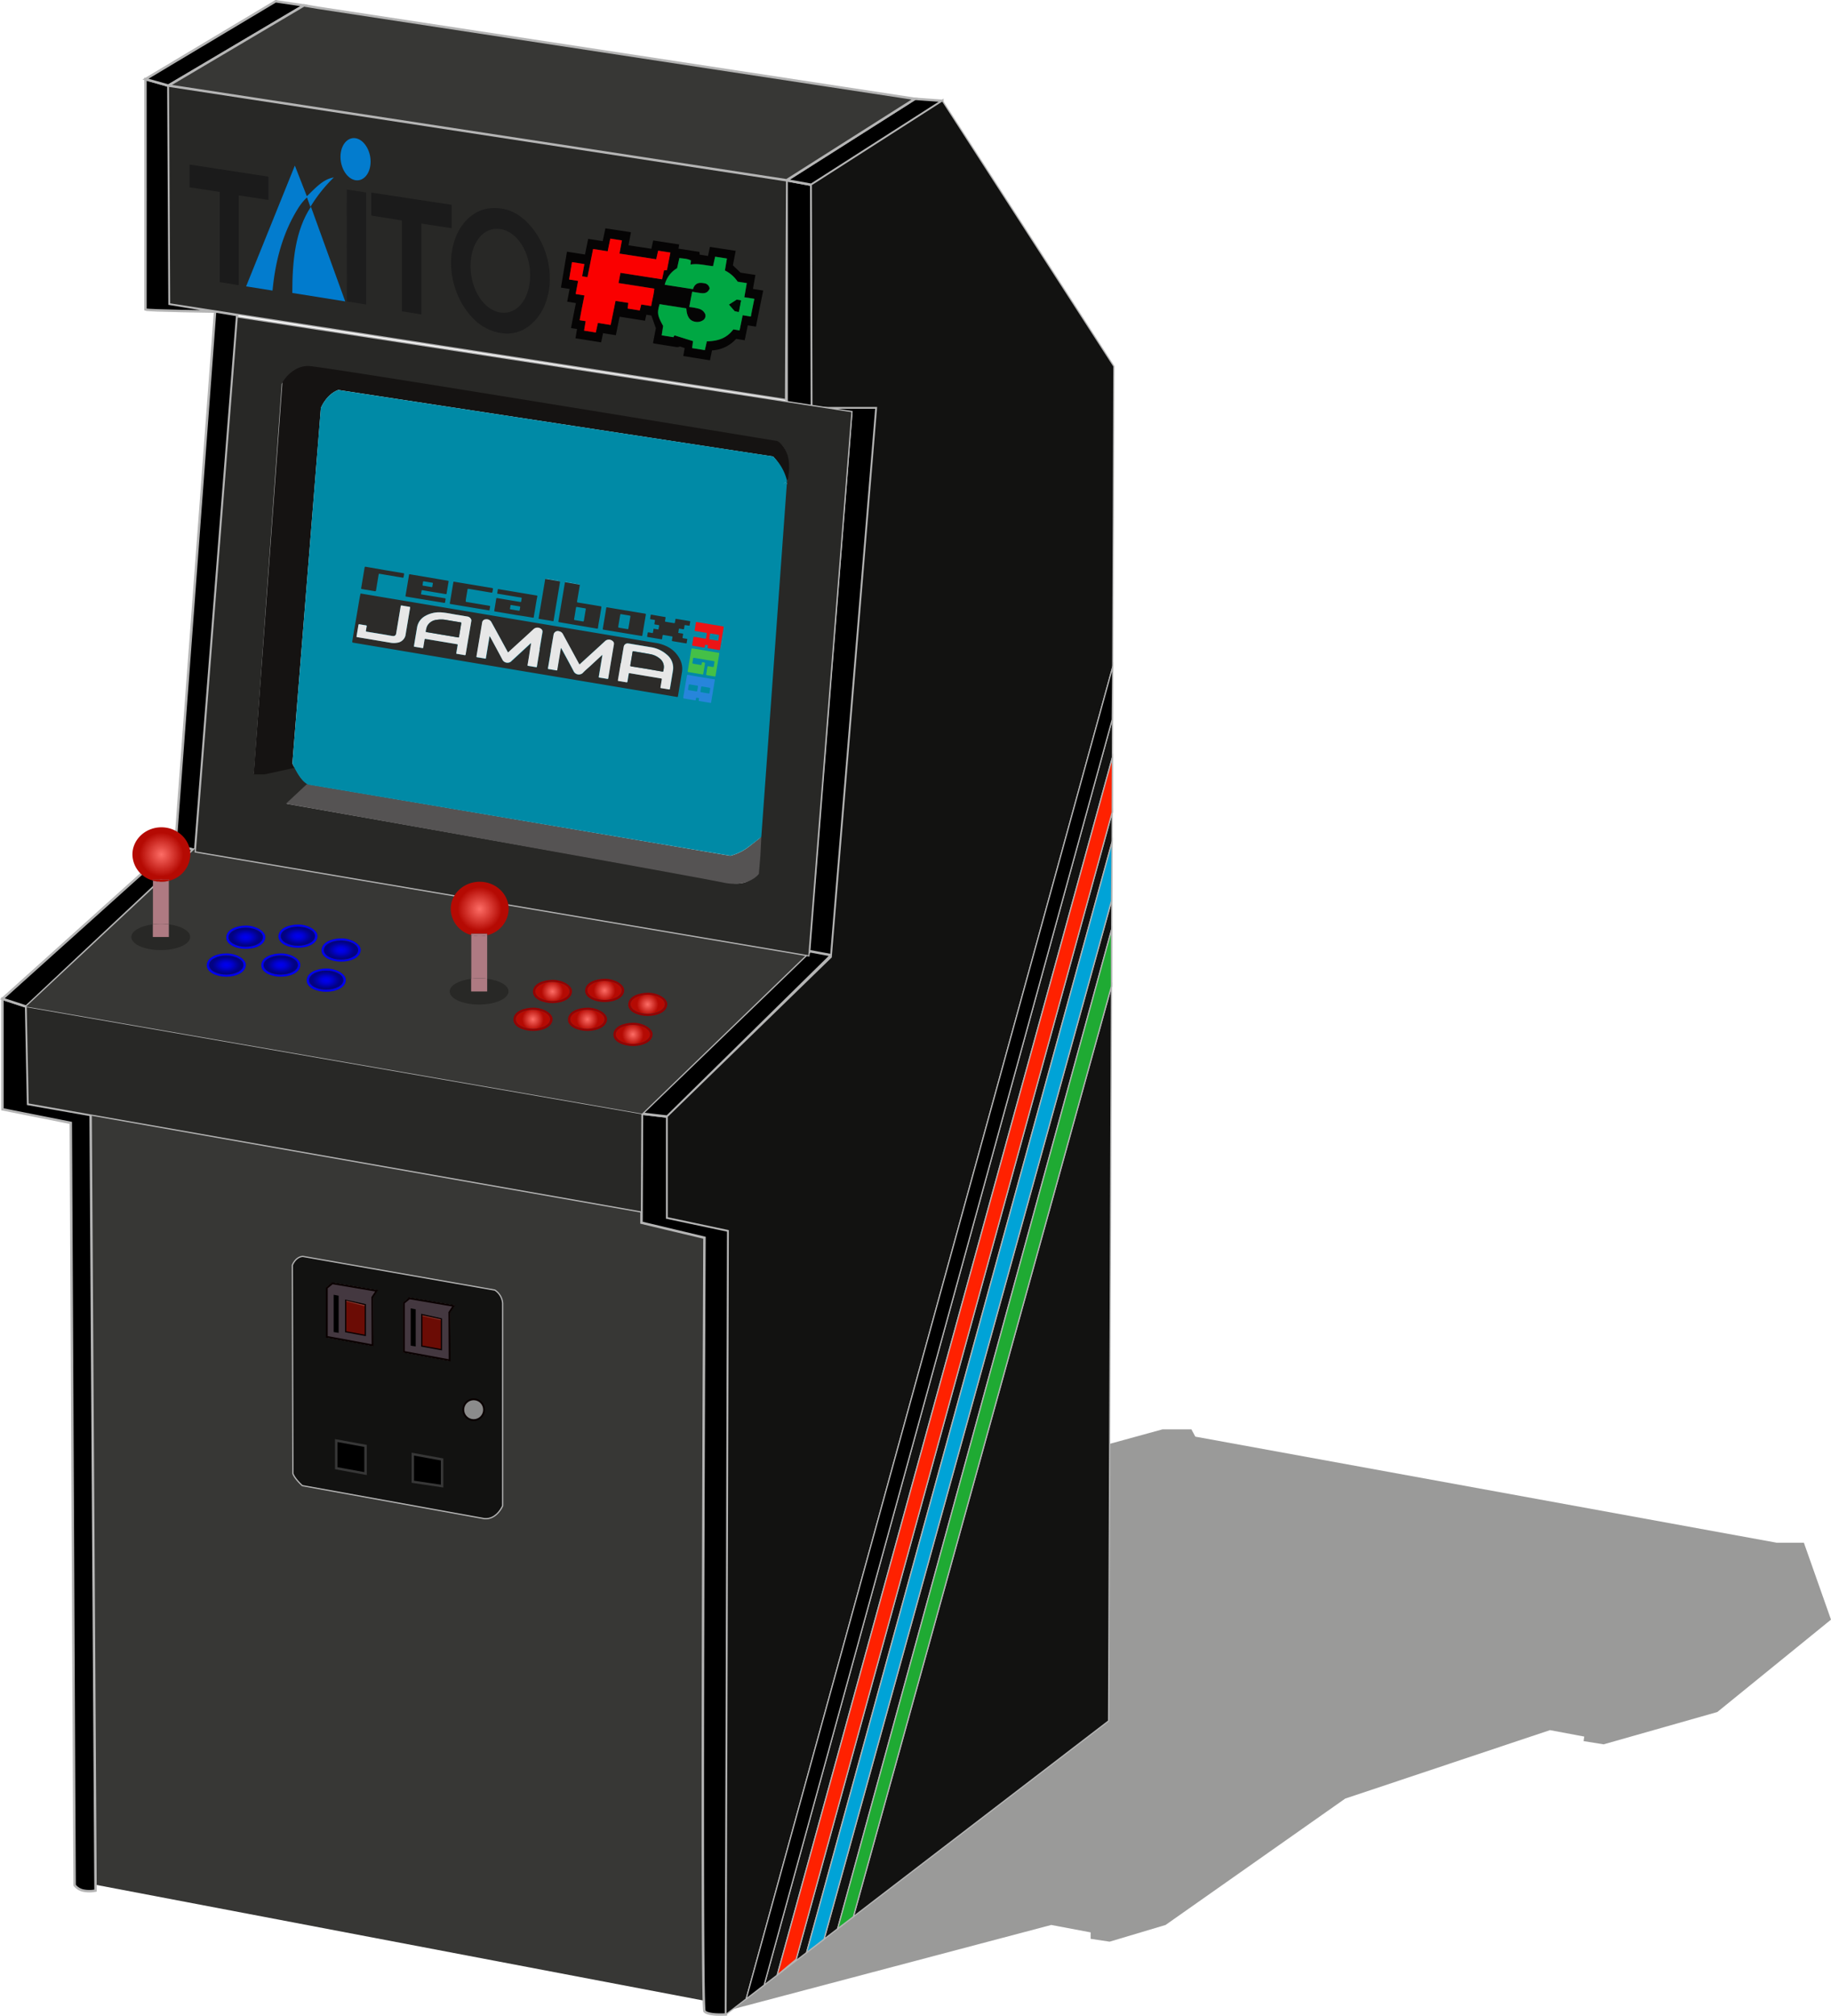 <svg xmlns="http://www.w3.org/2000/svg" xmlns:xlink="http://www.w3.org/1999/xlink" viewBox="0 0 747.48 822.76"><defs><radialGradient id="fbd008c0-6d79-41d4-9427-ac4606ee0273" cx="121.61" cy="382.1" r="5.66" gradientTransform="matrix(1 0 0 .6 0 152.84)" xlink:href="#ed75704e-9fd3-4a13-95b2-1efcace4d6fe"/><radialGradient id="b5db0768-34ca-4d8d-8b73-405f46f5f82a" cx="217.55" cy="416.02" r="5.66" xlink:href="#bd506192-5e09-4ad7-a170-bfb8adc6b7df"/><radialGradient id="bea9024e-9c34-4db1-b0b6-abfe1c9f0302" cx="195.83" cy="370.99" r="11.47" xlink:href="#bd506192-5e09-4ad7-a170-bfb8adc6b7df"/><radialGradient id="ed75704e-9fd3-4a13-95b2-1efcace4d6fe" cx="92.36" cy="393.88" r="5.66" gradientTransform="matrix(1 0 0 .6 0 157.55)" gradientUnits="userSpaceOnUse"><stop offset="0" stop-color="#0000ef"/><stop offset=".15" stop-color="#0000e9"/><stop offset=".34" stop-color="#0101d9"/><stop offset=".56" stop-color="#0101be"/><stop offset=".79" stop-color="#02029a"/><stop offset="1" stop-color="#020282"/></radialGradient><radialGradient id="f4660d02-792f-4c44-a50f-52bfd60d63e4" cx="114.61" cy="393.88" r="5.66" xlink:href="#ed75704e-9fd3-4a13-95b2-1efcace4d6fe"/><radialGradient id="b39a005f-b380-4778-afbc-e4e00094b7b9" cx="133.17" cy="400.04" r="5.66" gradientTransform="matrix(1 0 0 .6 0 160.02)" xlink:href="#ed75704e-9fd3-4a13-95b2-1efcace4d6fe"/><radialGradient id="a25796b2-418b-4bfa-9610-52fdacee8df1" cx="139.21" cy="387.78" r="5.66" gradientTransform="matrix(1 0 0 .6 0 155.11)" xlink:href="#ed75704e-9fd3-4a13-95b2-1efcace4d6fe"/><radialGradient id="bd506192-5e09-4ad7-a170-bfb8adc6b7df" cx="65.88" cy="348.77" r="11.47" gradientUnits="userSpaceOnUse"><stop offset="0" stop-color="#fd6d66"/><stop offset=".78" stop-color="#b50a03"/></radialGradient><radialGradient id="ab39afcf-9b60-4395-93ce-9473f5903d49" cx="100.32" cy="382.53" r="5.66" gradientTransform="matrix(1 0 0 .6 0 153.01)" xlink:href="#ed75704e-9fd3-4a13-95b2-1efcace4d6fe"/><radialGradient id="af627d43-144f-4779-94d5-f0ebb6c2f12c" cx="225.51" cy="404.67" r="5.66" xlink:href="#bd506192-5e09-4ad7-a170-bfb8adc6b7df"/><radialGradient id="e95894c4-c687-4bd2-8cf4-ef375666d82d" cx="246.79" cy="404.24" r="5.66" xlink:href="#bd506192-5e09-4ad7-a170-bfb8adc6b7df"/><radialGradient id="fd8901f1-e50a-409a-9070-7847f5f29e6c" cx="264.4" cy="409.93" r="5.66" xlink:href="#bd506192-5e09-4ad7-a170-bfb8adc6b7df"/><radialGradient id="a518e964-629b-4353-882b-5077317325bd" cx="258.36" cy="422.19" r="5.66" xlink:href="#bd506192-5e09-4ad7-a170-bfb8adc6b7df"/><radialGradient id="a30e9230-ddf3-4b0b-be6c-418023b5aa18" cx="239.79" cy="416.02" r="5.66" xlink:href="#bd506192-5e09-4ad7-a170-bfb8adc6b7df"/><style>.a8a6ab79-d0dd-43b4-9582-0676a9a8d702{fill:#373735}.b7be1aac-4177-463f-9a1a-e4498992a567{fill:#121211}.a49b50ba-f16a-4b16-831d-cac03b13ce46,.b1c2e568-88ab-4abc-8411-dfc9f473dda1,.b5b9370d-0c63-433b-b036-49568b6a826f,.b7be1aac-4177-463f-9a1a-e4498992a567,.eff19bcb-8952-4bfc-a1bb-c88351f37bd1,.f6b242b9-9d07-433e-84f9-047a56661591{stroke:#b5b5b5}.a49b50ba-f16a-4b16-831d-cac03b13ce46,.af5f942d-97fd-4362-83cb-ea4363fcb656,.b1c2e568-88ab-4abc-8411-dfc9f473dda1,.b5b9370d-0c63-433b-b036-49568b6a826f,.b67984ef-a900-4bf3-bc7f-c8329c67fa1a,.b7be1aac-4177-463f-9a1a-e4498992a567,.b8b47270-1e3c-4d58-bbd6-9314275192b4,.eff19bcb-8952-4bfc-a1bb-c88351f37bd1,.f6b242b9-9d07-433e-84f9-047a56661591{stroke-miterlimit:10}.a49b50ba-f16a-4b16-831d-cac03b13ce46,.b1c2e568-88ab-4abc-8411-dfc9f473dda1,.b5b9370d-0c63-433b-b036-49568b6a826f,.b67984ef-a900-4bf3-bc7f-c8329c67fa1a,.b7be1aac-4177-463f-9a1a-e4498992a567,.eff19bcb-8952-4bfc-a1bb-c88351f37bd1{stroke-width:.5px}.b8b47270-1e3c-4d58-bbd6-9314275192b4{fill:#443840}.b67984ef-a900-4bf3-bc7f-c8329c67fa1a,.b8b47270-1e3c-4d58-bbd6-9314275192b4{stroke:#090000}.b8b47270-1e3c-4d58-bbd6-9314275192b4{stroke-width:.75px}.b67984ef-a900-4bf3-bc7f-c8329c67fa1a{fill:#6b0c05}.bcb83e6c-5542-460f-8881-b88b34f82704{fill:#86382f}.af5f942d-97fd-4362-83cb-ea4363fcb656{stroke:#373737}.a49b50ba-f16a-4b16-831d-cac03b13ce46{fill:#dc6e05}.b5b9370d-0c63-433b-b036-49568b6a826f{fill:#12e600}.b1c2e568-88ab-4abc-8411-dfc9f473dda1{fill:#0b47ce}.ae7fe535-5c01-4371-973b-053497958d09,.eff19bcb-8952-4bfc-a1bb-c88351f37bd1{fill:#282826}.eb8c65ad-d684-4142-904b-957ac38ee83e{fill:#ae7a82}.e81a1383-41dc-4b54-a7d1-a426181ac524{fill:url(#bd506192-5e09-4ad7-a170-bfb8adc6b7df)}.a81b304f-e2c9-4a77-a1f6-d7bdf5657484{fill:url(#bea9024e-9c34-4db1-b0b6-abfe1c9f0302)}.b8115ab5-3bfa-4072-9cc9-ea6f24fbb93b{fill:#0000ef}.a09f2227-f948-4a29-8e3d-4424baf17ee7{fill:#930303}.bb332ebb-76c3-4d95-9293-466084752137{fill:#e7e7e7}.a101c7df-a0ac-46b3-a7f3-4a9fcfd0daad{fill:#2c2b29}.be6daaa6-183a-4949-b54d-a6d88dc97716{fill:#1b1b1b}.e1b40e82-f620-44bd-bbcc-41a3687f87ec{fill:#037cce}</style></defs><g id="af964b64-a5eb-4445-8146-0e40c146a200" data-name="Calque 1"><path id="a3155160-a38c-4c26-b0dc-df066c5d43ae" data-name="ombre" style="opacity:.5;fill:#373735" d="m453 589.31 21.52-5.91h11.86l1.59 2.96 237.36 43.3h11.08l11.07 31.39-46.41 37.71-46.42 13.19-8.18-1.32.27-1.85-13.98-2.63-83.61 27.95-73.32 51.57-22.83 6.82-7.76-1.16v-2.63l-16.09-3.03-129.99 34.37L453 589.31z"/><g id="b766a24f-58dd-435e-9892-3ac24c4b6e11" data-name="bottom"><path class="a8a6ab79-d0dd-43b4-9582-0676a9a8d702" d="m36.97 455.08 224.91 39.62v4.35l25.71 6.13-.39 311.34-248.24-47.27-1.99-314.17z"/><path class="b7be1aac-4177-463f-9a1a-e4498992a567" d="m202 526.54-78.38-13.74c-3 .19-4.26 3.56-4.26 3.56l.2 85c.69 2.18 3.86 5 3.86 5l74.27 13.46c5.14.49 7.52-5.25 7.52-5.25v-82.69a7.12 7.12 0 0 0-3.21-5.34zm-49.9 22.55-18.69-3.46v-20l2.27-1.88 18.1 3.07-1.78 2.69zm31.45 6.13-18.69-3.46v-20l2.27-1.87 18.1 3.06-1.78 2.67z"/><path class="b8b47270-1e3c-4d58-bbd6-9314275192b4" d="m135.68 523.77-2.27 1.88v19.98l18.69 3.46-.1-19.58 1.78-2.67-18.1-3.07zM167.13 529.9l-2.27 1.88v19.98l18.69 3.46-.1-19.58 1.78-2.67-18.1-3.07z"/><path class="b67984ef-a900-4bf3-bc7f-c8329c67fa1a" d="M141.12 543.55V530.7l8.01 1.78v12.56l-8.01-1.49zM172.18 549.39v-12.86l8.01 1.78v12.56l-8.01-1.48z"/><path d="M136.21 543.68v-15.22l2.04.39v15.16l-2.04-.33zM167.66 549.22v-15.23l2.04.4v15.16l-2.04-.33z"/><path class="bcb83e6c-5542-460f-8881-b88b34f82704" d="M141.38 531.21v-.35l7.47 1.8.01.43-7.48-1.88zM172.44 537.14v-.29l7.46 1.64.02.35-7.48-1.7z"/><circle cx="193.37" cy="575.37" r="4.25" style="fill:#8b8b8b;stroke-width:.75px;stroke:#090000;stroke-miterlimit:10"/><path class="af5f942d-97fd-4362-83cb-ea4363fcb656" d="M137.26 599.24v-11.28l11.97 2.18v11.3l-11.97-2.2zM168.52 604.77V593.5l11.96 2.17v10.88l-11.96-1.78z"/></g><g id="a0583f0d-e1b4-401e-a3a7-bc292c87a484" data-name="t molding"><path class="f6b242b9-9d07-433e-84f9-047a56661591" d="m11.46 450.59-.79-39.76L1 407.66v45.1l27.89 5.54c.59 103.55 1 207.6 1.58 311.15a6.18 6.18 0 0 0 3.53 2.19 12.58 12.58 0 0 0 5 0l-2-316.56zM272.36 497v-41.27l-10.28-1.19-.2 44.51 25.71 6.13s-1.51 313.85 0 315.69 8.77 1.32 8.77 1.32l.93-319.91zM79.7 346.94l-8.15-1.3 16.26-218.56 9.03 1.51L79.7 346.94zM330.22 389.37l9.1 1.28 18.49-224.31h-26.37l-.26-90.92-10.06-1.84v94.84l6.03 1.09h20.28l-17.21 219.86z"/><path class="f6b242b9-9d07-433e-84f9-047a56661591" d="M88.49 127.19s-28.17-.35-29.11-.85c0-31.21.06-62.83 0-94l9.36 2.64.48 89.02z"/><g id="a4f484d3-3960-4845-ae0e-61dcb478dca5" data-name="clair"><path class="f6b242b9-9d07-433e-84f9-047a56661591" d="m.98 407.66 9.69 3.17 68.31-64.06-8.11-1.94L.98 407.66zM262.08 454.54l10.28 1.19 66.96-65.87-8.62-1.6-68.62 66.28zM112.54.52 59.4 32.3l9.36 2.64 52.58-31.12 2.74-1.62-2.58-.36-8.96-1.32zM384.71 41.14l-11.21-.8-52.38 33.24 10.06 1.84 53.53-34.28z"/></g></g><g id="aac13352-ee07-4fff-85c9-702aa82107d5" data-name="side"><path class="b7be1aac-4177-463f-9a1a-e4498992a567" d="m454.11 309.16.63-159.63-70.03-108.39-53.53 34.28.26 90.92h26.37l-18.49 224.31-66.96 65.08V497l24.93 5.28-.93 319.91 8.25-6.32 149.64-543.7-.21 21.51-142.09 516.55-1.61 1.24 6.94-5.32 136.83-496.99zM325.04 799.67l-7.76 6.48 11.99-9.2 124.7-453.24.05-12.13-128.98 468.09zM336.41 791.47l-1.32 1.02 6.86-5.27 111.8-407.64v21.25l.22-57.12-.22 24-117.34 423.76zM343.97 785.67l108.59-83.28 1.18-299.84L348.38 782.3l-4.41 3.37z"/><path style="fill:#bf0000;stroke-width:.5px;stroke-miterlimit:10;stroke:#b5b5b5" d="m304.61 815.87 5.73-4.4-5.73 4.4z"/><path style="stroke-width:.5px;stroke-miterlimit:10;stroke:#b5b5b5" d="m454.04 293.68.21-21.51-149.64 543.7 5.73-4.4 1.61-1.24 142.09-516.55z"/><path class="a49b50ba-f16a-4b16-831d-cac03b13ce46" d="M454.11 331.26v-22.1l-.09 22.42.09-.32zM317.28 806.15z"/><path style="fill:#ff2100;stroke-width:.5px;stroke-miterlimit:10;stroke:#b5b5b5" d="m454.02 331.58.09-22.42-136.83 496.99 7.76-6.48 128.98-468.09z"/><path class="b5b9370d-0c63-433b-b036-49568b6a826f" d="M453.97 343.71zM329.27 796.95l5.82-4.46-5.82 4.46z"/><path style="fill:#00a3d7;stroke-width:.5px;stroke-miterlimit:10;stroke:#b5b5b5" d="m335.09 792.49 1.32-1.02 117.34-423.76.22-24-124.7 453.24 5.82-4.46z"/><path class="b1c2e568-88ab-4abc-8411-dfc9f473dda1" d="m341.95 787.22 2.02-1.55-2.02 1.55zM453.75 402.52v-1.69l-.01 1.72.01-.03z"/><path style="fill:#1faa33;stroke-width:.5px;stroke-miterlimit:10;stroke:#b5b5b5" d="m341.95 787.22 2.02-1.55 4.41-3.37 105.36-379.75.01-1.72v-21.25l-111.8 407.64z"/></g><g id="b3e83c8d-d758-4f3b-9920-39b9d7223172" data-name="panel"><path class="eff19bcb-8952-4bfc-a1bb-c88351f37bd1" d="m11.46 450.59 250.42 44.11.2-40.16-251.41-43.71.79 39.76z"/><path class="a8a6ab79-d0dd-43b4-9582-0676a9a8d702" d="m80.35 345.73-69.68 65.1 251.41 43.71 68.62-66.28-250.35-42.53z"/></g><g id="e4f8095e-0494-4870-9fe5-ab4df9d0f813" data-name="ecran"><path class="eff19bcb-8952-4bfc-a1bb-c88351f37bd1" d="M96.84 129.36 79.7 347.72l250.52 42.43L347.82 168zm224.28 67.76c0 .2-.29.32-.48.49l-10.43 144.83a35.43 35.43 0 0 1-4.3 3.78l1.4.29v10.7s-1.4 4.75-11.08 2.64c-11.19-2.44-178.55-31.91-178.55-31.91l8.72-6.78v-1.39s-2.46.52-6-7l-12.48 2.77h-4l11.34-158.77s4-6.85 10.81-6.59 191.16 30.59 191.16 30.59 6.17 1.07 3.89 16.35z"/><path d="M317.28 180S133 149.66 126.12 149.4s-10.81 6.6-10.81 6.6l-11.74 160.08h4.35l12.29-2.68c-.1-.23-.74-1.57-.85-1.8L131 166.54s2.11-5.54 7.12-7.38l177.49 27.16a20.77 20.77 0 0 1 5.11 9.76l-.05.75c.19-.17.62.66.66.47 3.23-14.06-4.05-17.3-4.05-17.3z" style="fill:#151312"/><path d="m125.32 320-8.56 8s164.63 29.3 178.61 32.24c10.36 2.17 14.43-3.58 14.43-3.58l.61-7.37.39-7.71-4.89 3.84a20.85 20.85 0 0 1-7.73 3.87z" style="fill:#555353"/><path d="M319.5 197.81c.45-.36.83-.69 1.14-1l.66-.52a20.31 20.31 0 0 0-5.72-10l-177.49-27.13c-5 1.84-7.12 7.38-7.12 7.38L119.36 311.6l.32.66c3.54 7.52 6.28 8 6.28 8l.44.08 171.78 28.93a20.85 20.85 0 0 0 7.73-3.87c2.57-1.91 4.89-3.84 4.89-3.84l10.5-145.29c-.44.46-1.05.96-1.8 1.54z" style="fill:#008aa6"/></g><g id="ef55c247-635f-446f-badd-4fa05c457f22" data-name="top"><path id="b1d0587c-2e2c-405c-b0b1-6b3c1af40e08" data-name="marquee" class="eff19bcb-8952-4bfc-a1bb-c88351f37bd1" d="m69.22 124.02 251.47 39.03.43-89.47L68.76 34.94l.46 89.08z"/><path style="stroke-miterlimit:10;stroke:#b5b5b5;fill:#373735" d="m129.81 3.16-5.73-.96-55.32 32.74 252.36 38.64 52.38-33.24L129.81 3.16z"/></g><g id="afe164d0-8723-48fd-bc05-a3f75a5fa01b" data-name="stickp1"><path class="ae7fe535-5c01-4371-973b-053497958d09" d="M68.92 377.27v5.16H62.4v-5.16c-5.06.64-8.77 2.7-8.77 5.16 0 3 5.38 5.35 12 5.35s12-2.39 12-5.35c.06-2.43-3.63-4.52-8.71-5.16z"/><path class="eb8c65ad-d684-4142-904b-957ac38ee83e" d="M68.92 377.27v-17.78a12.18 12.18 0 0 1-3 .39 12.4 12.4 0 0 1-3.48-.49v17.88a26.67 26.67 0 0 1 6.52 0z"/><path class="eb8c65ad-d684-4142-904b-957ac38ee83e" d="M68.92 382.43v-5.16a26.67 26.67 0 0 0-6.52 0v5.16z"/><path class="e81a1383-41dc-4b54-a7d1-a426181ac524" d="M68.92 358.89v.6a11.24 11.24 0 0 0 8.77-10.72c0-6.14-5.29-11.11-11.81-11.11s-11.82 5-11.82 11.11a11.22 11.22 0 0 0 8.34 10.62v-.5z"/><path class="eb8c65ad-d684-4142-904b-957ac38ee83e" d="M68.92 359.49v-.6H62.4v.5a12.4 12.4 0 0 0 3.48.49 12.18 12.18 0 0 0 3.04-.39z"/><path class="e81a1383-41dc-4b54-a7d1-a426181ac524" d="M68.92 359.49v-.6H62.4v.5a12.4 12.4 0 0 0 3.48.49 12.18 12.18 0 0 0 3.04-.39z"/></g><g id="e665eaa3-ab69-4938-9fc6-f0d8968bca0e" data-name="stickp2"><path class="ae7fe535-5c01-4371-973b-053497958d09" d="M198.88 399.49v5.16h-6.53v-5.16c-5 .64-8.77 2.7-8.77 5.16 0 3 5.39 5.35 12 5.35s12-2.39 12-5.35c.07-2.46-3.64-4.52-8.7-5.16z"/><path class="eb8c65ad-d684-4142-904b-957ac38ee83e" d="M198.88 399.49v-17.78a12.2 12.2 0 0 1-3 .39 12.83 12.83 0 0 1-3.48-.49v17.88a26.75 26.75 0 0 1 6.53 0z"/><path class="eb8c65ad-d684-4142-904b-957ac38ee83e" d="M198.88 404.65v-5.16a26.75 26.75 0 0 0-6.53 0v5.16z"/><path class="a81b304f-e2c9-4a77-a1f6-d7bdf5657484" d="M198.88 381.11v.6a11.24 11.24 0 0 0 8.77-10.71c0-6.14-5.29-11.11-11.82-11.11S184 364.85 184 371a11.22 11.22 0 0 0 8.34 10.62v-.5z"/><path class="eb8c65ad-d684-4142-904b-957ac38ee83e" d="M198.88 381.71v-.6h-6.53v.5a12.83 12.83 0 0 0 3.48.49 12.2 12.2 0 0 0 3.05-.39z"/><path class="a81b304f-e2c9-4a77-a1f6-d7bdf5657484" d="M198.88 381.71v-.6h-6.53v.5a12.83 12.83 0 0 0 3.48.49 12.2 12.2 0 0 0 3.05-.39z"/></g><g id="a746643b-55f6-484e-933e-a290f243e9f7" data-name="boutons P1"><g id="b2296fdf-d899-4029-98d7-6caa63d3a089" data-name="4"><path class="b8115ab5-3bfa-4072-9cc9-ea6f24fbb93b" d="M92.54 389.14c-3.86 0-8.12 1.53-8.12 4.87 0 2.95 4.1 4.62 7.94 4.62 4.11 0 8-1.73 8-4.88-.04-2.35-3.88-4.61-7.82-4.61zm-.18 8.63c-3.86 0-7-1.74-7-3.89s3.13-3.89 7-3.89 7 1.74 7 3.89-3.14 3.89-7 3.89z"/><path d="M92.36 390c-3.86 0-7 1.74-7 3.89s3.13 3.89 7 3.89 7-1.74 7-3.89-3.14-3.89-7-3.89z" style="fill:url(#ed75704e-9fd3-4a13-95b2-1efcace4d6fe)"/></g><g id="ee87890e-76fe-499e-abaa-41c785ac2d90" data-name="5"><path class="b8115ab5-3bfa-4072-9cc9-ea6f24fbb93b" d="M114.79 389.14c-3.86 0-8.12 1.53-8.12 4.87 0 2.95 4.1 4.62 7.94 4.62 4.11 0 8-1.73 8-4.88-.04-2.35-3.88-4.61-7.82-4.61zm-.18 8.63c-3.86 0-7-1.74-7-3.89s3.13-3.89 7-3.89 7 1.74 7 3.89-3.14 3.89-7 3.89z"/><path d="M114.61 390c-3.86 0-7 1.74-7 3.89s3.13 3.89 7 3.89 7-1.74 7-3.89-3.14-3.89-7-3.89z" style="fill:url(#f4660d02-792f-4c44-a50f-52bfd60d63e4)"/></g><g id="b9e1f9db-2e47-4fee-b3dc-b76cb57bc7ef" data-name="6"><path class="b8115ab5-3bfa-4072-9cc9-ea6f24fbb93b" d="M133.35 395.3c-3.86 0-8.13 1.53-8.13 4.87 0 3 4.11 4.62 7.95 4.62 4.1 0 8-1.73 8-4.88-.04-2.35-3.88-4.61-7.82-4.61zm-.18 8.63c-3.86 0-7-1.74-7-3.89s3.13-3.89 7-3.89 7 1.74 7 3.89-3.17 3.89-7 3.89z"/><path d="M133.17 396.15c-3.86 0-7 1.74-7 3.89s3.13 3.89 7 3.89 7-1.74 7-3.89-3.17-3.89-7-3.89z" style="fill:url(#b39a005f-b380-4778-afbc-e4e00094b7b9)"/></g><g id="b111929a-5de3-4094-bbf3-1c0d6ef8939c" data-name="3"><path class="b8115ab5-3bfa-4072-9cc9-ea6f24fbb93b" d="M139.39 383c-3.86 0-8.13 1.53-8.13 4.88 0 2.95 4.11 4.61 8 4.61 4.1 0 8-1.73 8-4.88-.09-2.31-3.93-4.61-7.87-4.61zm-.18 8.63c-3.86 0-7-1.74-7-3.89s3.13-3.89 7-3.89 7 1.75 7 3.89-3.14 3.93-7 3.93z"/><path d="M139.21 383.89c-3.86 0-7 1.75-7 3.89s3.13 3.89 7 3.89 7-1.74 7-3.89-3.14-3.89-7-3.89z" style="fill:url(#a25796b2-418b-4bfa-9610-52fdacee8df1)"/></g><g id="acfe4d50-87b6-4afe-84f3-c3cef0734fc1" data-name="2"><path class="b8115ab5-3bfa-4072-9cc9-ea6f24fbb93b" d="M121.79 377.35c-3.86 0-8.12 1.53-8.12 4.88 0 2.95 4.1 4.61 7.94 4.61 4.11 0 8-1.73 8-4.88-.04-2.34-3.88-4.61-7.82-4.61zm-.18 8.64c-3.86 0-7-1.74-7-3.89s3.13-3.89 7-3.89 7 1.74 7 3.89-3.14 3.9-7 3.9z"/><path d="M121.61 378.21c-3.86 0-7 1.74-7 3.89s3.13 3.89 7 3.89 7-1.74 7-3.89-3.14-3.89-7-3.89z" style="fill:url(#fbd008c0-6d79-41d4-9427-ac4606ee0273)"/></g><g id="b8200bfa-d948-41c5-bc69-5fb4a5224476" data-name="1"><path class="b8115ab5-3bfa-4072-9cc9-ea6f24fbb93b" d="M100.5 377.78c-3.86 0-8.13 1.53-8.13 4.88 0 2.95 4.11 4.62 7.95 4.62 4.1 0 8-1.73 8-4.88-.04-2.35-3.88-4.62-7.82-4.62zm-.18 8.64c-3.86 0-7-1.74-7-3.89s3.13-3.89 7-3.89 7 1.74 7 3.89-3.14 3.89-7 3.89z"/><path d="M100.32 378.64c-3.86 0-7 1.74-7 3.89s3.13 3.89 7 3.89 7-1.74 7-3.89-3.14-3.89-7-3.89z" style="fill:url(#ab39afcf-9b60-4395-93ce-9473f5903d49)"/></g></g><g id="ba63d070-83f0-4d61-9fc6-cdea257b4b5a" data-name="boutons P2"><g id="fbcea01f-7cd2-4cb6-8890-bd141ace37cb" data-name="1"><path class="a09f2227-f948-4a29-8e3d-4424baf17ee7" d="M225.69 399.93c-3.86 0-8.13 1.53-8.13 4.87 0 2.95 4.11 4.62 7.95 4.62 4.1 0 8-1.73 8-4.88-.04-2.35-3.88-4.61-7.82-4.61zm-.18 8.63c-3.86 0-7-1.74-7-3.89s3.13-3.89 7-3.89 7 1.74 7 3.89-3.14 3.89-7 3.89z"/><path d="M225.51 400.78c-3.86 0-7 1.74-7 3.89s3.13 3.89 7 3.89 7-1.74 7-3.89-3.14-3.89-7-3.89z" style="fill:url(#af627d43-144f-4779-94d5-f0ebb6c2f12c)"/></g><g id="ed3e2c03-75f4-4509-87ae-827f94056b92" data-name="2"><path class="a09f2227-f948-4a29-8e3d-4424baf17ee7" d="M247 399.49c-3.86 0-8.13 1.54-8.13 4.88 0 2.95 4.11 4.62 7.95 4.62 4.1 0 8-1.73 8-4.88-.07-2.35-3.91-4.62-7.82-4.62zm-.18 8.64c-3.86 0-7-1.74-7-3.89s3.13-3.89 7-3.89 7 1.74 7 3.89-3.17 3.89-7.03 3.89z"/><path d="M246.79 400.35c-3.86 0-7 1.74-7 3.89s3.13 3.89 7 3.89 7-1.74 7-3.89-3.14-3.89-7-3.89z" style="fill:url(#e95894c4-c687-4bd2-8cf4-ef375666d82d)"/></g><g id="bc4f2c64-4360-4f3d-b2e3-39722ad001d1" data-name="3"><path class="a09f2227-f948-4a29-8e3d-4424baf17ee7" d="M264.58 405.18c-3.86 0-8.12 1.53-8.12 4.88 0 2.95 4.1 4.61 7.94 4.61 4.1 0 8-1.73 8-4.88-.04-2.35-3.88-4.61-7.82-4.61zm-.18 8.64c-3.86 0-7-1.75-7-3.89s3.13-3.89 7-3.89 7 1.74 7 3.89-3.14 3.89-7 3.89z"/><path d="M264.4 406c-3.86 0-7 1.74-7 3.89s3.13 3.89 7 3.89 7-1.75 7-3.89-3.14-3.89-7-3.89z" style="fill:url(#fd8901f1-e50a-409a-9070-7847f5f29e6c)"/></g><g id="eee23443-b029-4123-8928-931e39ba39cb" data-name="4"><path class="a09f2227-f948-4a29-8e3d-4424baf17ee7" d="M258.54 417.44c-3.86 0-8.13 1.53-8.13 4.88 0 2.95 4.11 4.61 8 4.61 4.1 0 8-1.73 8-4.88-.09-2.35-3.93-4.61-7.87-4.61zm-.18 8.64c-3.86 0-7-1.75-7-3.89s3.13-3.89 7-3.89 7 1.74 7 3.89-3.14 3.89-7 3.89z"/><path d="M258.36 418.3c-3.86 0-7 1.74-7 3.89s3.13 3.89 7 3.89 7-1.75 7-3.89-3.14-3.89-7-3.89z" style="fill:url(#a518e964-629b-4353-882b-5077317325bd)"/></g><g id="b55829ec-36b7-4aa7-9c5e-f52ee547fe86" data-name="5"><path class="a09f2227-f948-4a29-8e3d-4424baf17ee7" d="M240 411.28c-3.86 0-8.13 1.53-8.13 4.88 0 2.95 4.11 4.61 7.95 4.61 4.1 0 8-1.73 8-4.88-.07-2.35-3.91-4.61-7.82-4.61zm-.18 8.63c-3.86 0-7-1.74-7-3.89s3.13-3.89 7-3.89 7 1.75 7 3.89-3.17 3.89-7.03 3.89z"/><path d="M239.79 412.13c-3.86 0-7 1.75-7 3.89s3.13 3.89 7 3.89 7-1.74 7-3.89-3.14-3.89-7-3.89z" style="fill:url(#a30e9230-ddf3-4b0b-be6c-418023b5aa18)"/></g><g id="b70e7dfc-14e3-4308-9c86-1de70b361cf4" data-name="6"><path class="a09f2227-f948-4a29-8e3d-4424baf17ee7" d="M217.73 411.28c-3.86 0-8.13 1.53-8.13 4.88 0 2.95 4.11 4.61 8 4.61 4.1 0 8-1.73 8-4.88-.09-2.35-3.93-4.61-7.87-4.61zm-.18 8.63c-3.86 0-7-1.74-7-3.89s3.13-3.89 7-3.89 7 1.75 7 3.89-3.14 3.89-7 3.89z"/><path d="M217.55 412.13c-3.86 0-7 1.75-7 3.89s3.13 3.89 7 3.89 7-1.74 7-3.89-3.14-3.89-7-3.89z" style="fill:url(#b5db0768-34ca-4d8d-8b73-405f46f5f82a)"/></g></g><path class="bb332ebb-76c3-4d95-9293-466084752137" d="M228.57 237.19v.07l-5.92-1v-.08zM236.56 238.53a.13.13 0 0 0 0 .06l-5.72-1v-.06z"/><path class="a101c7df-a0ac-46b3-a7f3-4a9fcfd0daad" d="m210.17 273.38-65.56-11c-.87-.14-.87-.14-.74-.92.25-1.54.47-3.08.75-4.61.78-4.31 1.48-8.63 2.22-12.95.09-.48.22-1 .29-1.44 0-.18.12-.23.31-.19l.75.13 119.31 19.98a16.13 16.13 0 0 1 4.69 1.42 11.54 11.54 0 0 1 5.67 5.9 8.36 8.36 0 0 1 .63 3.88c0 .38-.08.76-.15 1.14l-1.56 9.36c-.07.39-.13.42-.54.36l-40.11-6.72zm14.68-7.7c-.4 2.35-.79 4.71-1.19 7.07 0 .23 0 .34.3.38 1 .15 1.95.32 2.93.49.51.09.51.09.59-.37q.69-4.22 1.4-8.43c0-.08 0-.21.12-.22s.13.1.17.17c1.69 3.14 3.43 6.26 5.06 9.42a2.38 2.38 0 0 0 3.55.6c.9-.94 1.91-1.79 2.87-2.68l4.89-4.53c.08-.07.15-.22.26-.17s0 .2 0 .31v.12c-.47 2.79-.93 5.58-1.4 8.37 0 .25 0 .35.31.4 1 .16 2 .32 3.06.51.34.07.45 0 .49-.32l2.32-13.83a1.32 1.32 0 0 0-.25-1 2.34 2.34 0 0 0-3.26-.37l-2.16 2-8.12 7.4c-.25.23-.28.22-.45-.08-2.2-4.06-4.42-8.11-6.61-12.17a2.14 2.14 0 0 0-1.43-1.06A1.74 1.74 0 0 0 226 259zm-4.51-.71c.38-2.31.76-4.61 1.16-6.92a1.32 1.32 0 0 0-.45-1.21 2.4 2.4 0 0 0-3.17 0c-2.39 2.24-4.82 4.43-7.24 6.63l-2.95 2.7c-.13.12-.23.25-.37 0l-3.44-6.31c-1.1-2-2.19-4-3.3-6a2.24 2.24 0 0 0-2.21-1 1.52 1.52 0 0 0-1.5 1.37q-1.16 6.86-2.3 13.71c0 .28.05.37.35.41 1 .15 2 .32 3 .5.44.07.45.08.51-.3.46-2.73.91-5.46 1.37-8.19 0-.13 0-.27.06-.4s0-.16.11-.17.1.08.13.14.18.34.28.51c1.63 3 3.29 6 4.88 9.07a2.34 2.34 0 0 0 3.35.6c.47-.47 1-.91 1.48-1.37l6.5-6c.06-.05.09-.14.19-.11s.07.14.06.22c-.14.81-.28 1.62-.41 2.44-.35 2.06-.69 4.13-1 6.2 0 .22 0 .32.29.36l3 .5c.44.07.45.07.52-.31q.51-3.6 1.1-7.04zm33.15 5.67c-.38 2.28-.76 4.57-1.15 6.85-.06.31.06.41.38.45 1 .16 2 .32 3 .5.33.07.45 0 .5-.31.16-1 .35-2.08.51-3.12 0-.23.12-.33.4-.28l12.77 2.14c.33.05.39.18.34.45-.18 1-.34 2.08-.53 3.12-.05.25 0 .35.32.4 1 .15 2 .32 3 .49.45.07.46.07.53-.34l1.22-7.32a6.88 6.88 0 0 0-2.51-6.52 12.61 12.61 0 0 0-6.36-3c-2.38-.41-4.76-.8-7.13-1.19-.72-.12-1.45-.26-2.17-.35a1.6 1.6 0 0 0-1.91 1.29c-.46 2.27-.83 4.5-1.21 6.74zm-62.24-10.42 1.14-6.79a1.24 1.24 0 0 0 0-.47 1.91 1.91 0 0 0-1.63-1.33c-1.55-.26-3.1-.53-4.65-.77-1.84-.3-3.66-.71-5.51-.87a11.55 11.55 0 0 0-7 1.39 6.55 6.55 0 0 0-3.37 4.67q-.63 3.74-1.25 7.47c-.07.4-.07.4.36.47 1 .17 2 .32 2.93.5.33.06.45 0 .5-.31.15-1 .34-2.06.5-3.09 0-.29.17-.35.48-.3l12.67 2.12c.34 0 .42.16.37.46-.19 1-.35 2.08-.54 3.11 0 .26 0 .36.32.4 1 .16 2 .32 3 .51.33.06.44 0 .49-.32.42-2.28.81-4.57 1.19-6.85zm-38.3 1 6.47 1.08a7.76 7.76 0 0 0 2.76 0 3.93 3.93 0 0 0 3.34-2.92c.64-3.78 1.26-7.55 1.9-11.33.05-.27 0-.37-.33-.42-1-.15-2-.32-3-.5-.36-.07-.46 0-.51.33q-.92 5.58-1.86 11.15a1.08 1.08 0 0 1-1.24.95 4.41 4.41 0 0 1-.73-.08c-1-.18-2-.37-3.06-.54l-7-1.15c-.28-.05-.35-.15-.31-.38.11-.59.19-1.18.31-1.76.06-.28 0-.4-.35-.45-.84-.13-1.68-.26-2.52-.42-.34-.07-.44 0-.49.32-.24 1.49-.49 3-.74 4.45-.07.42-.07.42.42.5zM230.83 237.63l5.72 1c.15.09.15.2.13.35-.37 2.17-.73 4.34-1.11 6.51 0 .29 0 .38.34.43 3.09.5 6.18 1 9.27 1.54.32.05.34.16.31.44-.06.67-.23 1.33-.32 2-.22 1.55-.54 3.09-.8 4.63-.1.59-.17 1.19-.26 1.78 0 .2-.12.31-.4.26L228.57 254c-.65-.11-.65-.11-.56-.68q1.29-7.69 2.57-15.38c.02-.15.02-.31.25-.31zm3.94 12.7c-.13.78-.25 1.56-.39 2.34-.05.27 0 .38.33.43 1.06.16 2.11.34 3.16.53.32.06.44 0 .49-.31.25-1.55.51-3.1.78-4.66 0-.24 0-.34-.31-.38q-1.62-.25-3.24-.54c-.28-.05-.39 0-.43.27-.16.78-.26 1.55-.39 2.32zM255.63 249.17c2.55.43 5.09.86 7.64 1.27.34.06.42.17.37.47q-.7 4.14-1.39 8.3c-.07.37-.1.4-.52.33L246.38 257c-.27-.05-.34-.16-.3-.39q.72-4.21 1.41-8.43c0-.28.18-.33.47-.28 2.55.44 5.11.86 7.67 1.29zm1.31 4.88c.14-.8.27-1.6.41-2.4 0-.23 0-.36-.3-.4l-3.44-.58c-.26 0-.38 0-.42.27l-.81 4.85c0 .25.05.36.33.41l3.37.56c.3.06.42 0 .46-.3.13-.8.27-1.6.4-2.41zM173.53 244.78l-7.64-1.27c-.31 0-.37-.15-.33-.42q.72-4.2 1.42-8.42c0-.25.13-.32.4-.27l15.36 2.6c.41.07.43.11.37.49-.26 1.55-.53 3.11-.78 4.66 0 .31-.17.37-.5.32-3.07-.53-6.15-1-9.22-1.55-.46-.08-.46-.08-.52.32s-.11.7-.19 1 0 .35.31.4c2.06.33 4.11.68 6.17 1l3.16.53c.32.05.42.17.37.44s-.14.74-.19 1.11-.18.38-.51.32zm.92-5.45c.56.1 1.13.18 1.69.29.25 0 .35 0 .38-.25 0-.39.12-.78.2-1.17 0-.21 0-.32-.26-.36l-3.41-.57c-.22 0-.33 0-.36.23q-.08.62-.18 1.23c0 .23.06.3.29.33.55.07 1.1.17 1.65.27zM211.28 241.75l7.64 1.28c.44.07.5.14.42.52-.43 2-.7 4-1.05 6-.14.74-.27 1.48-.37 2.23 0 .29-.15.37-.49.31-2.08-.36-4.17-.7-6.26-1l-9-1.51c-.42-.07-.43-.08-.37-.47.26-1.56.53-3.11.77-4.67 0-.32.18-.37.52-.31l9.16 1.54c.46.07.46.07.53-.33s.09-.67.17-1 0-.4-.36-.46c-2.34-.37-4.68-.77-7-1.16l-2.31-.38c-.24 0-.32-.12-.28-.34a10.85 10.85 0 0 0 .21-1.27c0-.27.16-.31.43-.26l5.37.9 2.27.38zm-1.15 7.25c.55.09 1.11.17 1.66.27.21 0 .33 0 .36-.21l.21-1.23c0-.19-.05-.29-.27-.33l-3.33-.56c-.24 0-.35 0-.38.24 0 .4-.11.79-.19 1.17-.05.23.05.33.29.37.52.07 1.1.17 1.65.28zM268.74 251.36c.87.15 1.74.31 2.62.44.31 0 .38.18.34.43-.08.4-.13.8-.21 1.2 0 .21 0 .3.27.34l3.36.56c.28 0 .38 0 .41-.27.06-.41.15-.82.2-1.23 0-.23.15-.27.37-.24l5.4.91c.21 0 .3.13.27.33-.08.43-.16.86-.22 1.29 0 .23-.16.29-.41.25-.44-.09-.89-.15-1.34-.24-.24 0-.33 0-.36.24-.05.4-.13.8-.19 1.2 0 .23-.15.3-.4.25-.47-.08-.94-.15-1.41-.24-.17 0-.24 0-.29.17-.13.44-.08.91-.25 1.34-.07.18.07.24.24.27l1.38.22c.28 0 .38.15.33.41s-.13.78-.21 1.17c0 .21.05.31.28.34l1.34.22c.25 0 .34.13.3.36-.09.42-.17.84-.22 1.27 0 .22-.15.27-.36.24l-.65-.11-4.62-.77c-.45-.08-.45-.08-.38-.49s.12-.76.19-1.14c.05-.21 0-.3-.27-.34l-3.44-.58c-.22 0-.29 0-.31.21-.06.4-.16.8-.19 1.21s-.19.37-.5.32l-4.72-.8c-1.16-.19-.93-.1-.8-1 0-.25.09-.49.12-.74s.16-.29.4-.25c.45.09.9.15 1.34.24.27.05.39 0 .42-.26s.14-.78.19-1.17.16-.31.41-.26c.46.09.92.15 1.37.24.21 0 .3 0 .32-.2.06-.43.13-.85.22-1.27 0-.21-.05-.28-.26-.31l-1.38-.23c-.24 0-.34-.12-.29-.36s.14-.78.21-1.17c0-.23 0-.35-.31-.38-.45-.06-.9-.15-1.35-.22-.25 0-.34-.14-.29-.37q.12-.63.21-1.26c0-.24.16-.29.4-.24zM222.64 236.28l5.92 1a.42.42 0 0 1 .05.36q-1.31 7.77-2.6 15.56c0 .28-.17.37-.48.31s-.88-.19-1.33-.26l-3.89-.62c-.46-.08-.45-.08-.39-.49q1.31-7.74 2.6-15.49c.02-.14 0-.28.12-.37zM191.71 247.82l-7.71-1.28c-.3 0-.4-.14-.35-.43q.72-4.2 1.41-8.4c0-.26.15-.32.42-.27l15.39 2.56c.31.05.42.18.36.45s-.11.72-.19 1.08-.13.41-.55.34l-4.16-.7-5.06-.85c-.28 0-.37 0-.41.25-.22 1.39-.46 2.78-.69 4.17a2.74 2.74 0 0 1 0 .28c-.11.6-.11.6.58.72l8.92 1.49c.42.07.45.11.39.5s-.15.72-.18 1.08-.19.35-.48.3c-.56-.11-1.12-.2-1.68-.29z"/><path d="M291.07 282.1c-.25 1.47-.49 2.94-.74 4.41-.07.42-.07.42-.51.34l-4.27-.71c-.27 0-.37-.13-.3-.37s.07-.41.11-.62-.06-.27-.25-.29l-.49-.05c-.39-.06-.49 0-.51.37v.19c0 .43-.14.5-.63.42-1.39-.23-2.79-.47-4.19-.69-.32-.05-.4-.19-.36-.45.5-3 1-5.91 1.49-8.86.06-.36.14-.42.55-.33 2.95.58 5.92 1 8.87 1.52.52.09 1 .13 1.55.22s.47.1.4.52c-.24 1.46-.49 2.92-.73 4.38zm-8.37-.17 1.58.27c.22 0 .32 0 .35-.22.1-.59.2-1.19.31-1.79 0-.21-.06-.3-.29-.34l-3.13-.52c-.21 0-.31 0-.35.22-.08.59-.18 1.19-.29 1.79 0 .21 0 .31.27.34zm5.47-1.49c-.52-.08-1-.16-1.55-.26-.25-.05-.36 0-.39.24-.09.59-.19 1.19-.29 1.78-.05.23.05.29.28.33 1 .16 2 .33 3 .51.28.05.39 0 .43-.27.08-.56.17-1.13.28-1.69 0-.23 0-.35-.3-.39-.48-.08-.97-.17-1.46-.25z" style="fill:#2785db"/><path d="M292.87 271.31c-.25 1.48-.5 3-.74 4.44-.07.38-.11.4-.52.34l-2.86-.48c-.41-.07-.49-.18-.43-.54.14-.85.28-1.71.43-2.56a.34.34 0 0 1 0-.1c.2-.63.12-.52.72-.43l1.48.25c.26 0 .4 0 .44-.25.09-.59.19-1.18.29-1.76 0-.21 0-.33-.3-.38l-8-1.34c-.26 0-.39.05-.42.28-.09.57-.19 1.14-.28 1.7 0 .23.05.36.31.41l3.06.52a.25.25 0 0 0 .33-.17 1.81 1.81 0 0 0 .12-.64c0-.19.11-.24.27-.29a.45.45 0 0 1 .2 0c.85.09.89.14.77.88-.21 1.26-.43 2.51-.63 3.77 0 .26-.17.34-.43.3l-5.43-.91c-.49-.08-.55-.15-.48-.58.49-3 1-5.91 1.48-8.87 0-.17.09-.23.28-.22s.55 0 .83.08l9.77 1.63c.55.09.55.1.47.6l-.72 4.32z" style="fill:#44c047"/><path d="M289.84 254.78c1.75.29 3.49.59 5.24.87.3 0 .4.13.35.42-.51 3-1 5.95-1.49 8.92-.05.3-.16.38-.49.32-1.4-.25-2.8-.48-4.2-.71-.36-.06-.42-.15-.36-.47 0-.12.06-.23.08-.34.08-.47.08-.47-.46-.56h-.21c-.5-.08-.51-.08-.54.39 0 .18-.1.34-.11.52s-.18.19-.35.16l-4.44-.74c-.23 0-.32-.15-.29-.35.17-1 .35-2 .51-3.06 0-.28.23-.27.45-.23l1.83.3c.8.15 1.61.24 2.4.44.25.06.44 0 .48-.27.07-.57.17-1.14.28-1.7.05-.27 0-.38-.34-.43-1.42-.22-2.83-.47-4.24-.7-.29 0-.4-.12-.35-.4.18-1 .33-2 .48-3 0-.26.15-.33.44-.28 1.77.31 3.55.6 5.33.9zm1.49 6.43c.51.08 1 .16 1.54.26.22 0 .35 0 .39-.21.09-.61.19-1.22.3-1.82 0-.2 0-.32-.27-.35l-3.09-.52c-.22 0-.32 0-.35.21-.09.63-.2 1.25-.31 1.88 0 .18 0 .26.24.29z" style="fill:#eb1416"/><path class="a101c7df-a0ac-46b3-a7f3-4a9fcfd0daad" d="m156.94 232.66 7.54 1.26c.53.09.53.09.45.57s-.13.7-.17 1-.16.33-.44.28l-9.3-1.57c-.33-.05-.41 0-.45.3-.35 2.17-.72 4.33-1.07 6.49-.05.31-.2.36-.51.31l-5.19-.87c-.3 0-.4-.14-.35-.42q.72-4.19 1.4-8.39c.05-.31.19-.34.48-.29z"/><path class="bb332ebb-76c3-4d95-9293-466084752137" d="M224.85 265.68 226 259a1.74 1.74 0 0 1 2.34-1.33 2.14 2.14 0 0 1 1.43 1.06c2.19 4.06 4.41 8.11 6.61 12.17.17.3.2.31.45.08l8.14-7.43 2.16-2a2.34 2.34 0 0 1 3.26.37 1.32 1.32 0 0 1 .25 1q-1.17 6.91-2.32 13.83c0 .29-.15.39-.49.32-1-.19-2-.35-3.06-.51-.3-.05-.36-.15-.31-.4.47-2.79.93-5.58 1.4-8.37v-.12c0-.04.11-.25 0-.31s-.18.1-.26.17l-4.89 4.53c-1 .89-2 1.74-2.87 2.68a2.38 2.38 0 0 1-3.55-.6c-1.63-3.16-3.37-6.28-5.06-9.42 0-.07-.06-.19-.17-.17s-.11.14-.12.22l-1.4 8.43c-.08.46-.08.46-.59.37-1-.17-1.95-.34-2.93-.49-.28 0-.34-.15-.3-.38.4-2.36.79-4.72 1.19-7.07zM220.34 265q-.59 3.46-1.16 6.95c-.07.38-.08.38-.52.31l-3-.5c-.27 0-.32-.14-.29-.36.36-2.07.7-4.14 1-6.2.13-.82.27-1.63.41-2.44 0-.08.06-.18-.06-.22s-.13.06-.19.11l-6.5 6c-.5.46-1 .9-1.48 1.37a2.34 2.34 0 0 1-3.35-.6c-1.59-3-3.25-6.05-4.88-9.07-.1-.17-.19-.34-.28-.51s-.05-.14-.13-.14-.1.1-.11.17 0 .27-.06.4c-.46 2.73-.91 5.46-1.37 8.19-.06.38-.07.37-.51.3-1-.18-2-.35-3-.5-.3 0-.4-.13-.35-.41q1.16-6.86 2.3-13.71a1.52 1.52 0 0 1 1.5-1.37 2.24 2.24 0 0 1 2.21 1c1.11 2 2.2 4 3.3 6l3.44 6.31c.14.27.24.14.37 0l2.95-2.7c2.42-2.2 4.85-4.39 7.24-6.63a2.4 2.4 0 0 1 3.17 0 1.32 1.32 0 0 1 .45 1.21c-.4 2.31-.78 4.61-1.16 6.92zM253.49 270.64c.38-2.24.75-4.47 1.13-6.7a1.6 1.6 0 0 1 1.91-1.29c.72.09 1.45.23 2.17.35 2.37.39 4.75.78 7.13 1.19a12.61 12.61 0 0 1 6.36 3 6.88 6.88 0 0 1 2.51 6.52q-.6 3.66-1.22 7.32c-.07.41-.08.41-.53.34-1-.17-2-.34-3-.49-.29 0-.37-.15-.32-.4.19-1 .35-2.08.53-3.12.05-.27 0-.4-.34-.45l-12.77-2.14c-.28-.05-.36 0-.4.28-.16 1-.35 2.08-.51 3.12-.05.3-.17.38-.5.31-1-.18-2-.34-3-.5-.32 0-.44-.14-.38-.45.39-2.28.77-4.57 1.15-6.85zM264 273l6.37 1.07c.3 0 .43 0 .46-.28s.08-.52.12-.78a4.27 4.27 0 0 0-1.54-4.2 8.48 8.48 0 0 0-4-1.85c-2.25-.43-4.52-.78-6.77-1.17-.34-.06-.36.12-.4.33q-.44 2.69-.9 5.37c0 .29 0 .4.36.46zM191.25 260.22c-.38 2.28-.77 4.57-1.14 6.85-.05.3-.16.38-.49.32-1-.19-2-.35-3-.51-.29 0-.36-.14-.32-.4.19-1 .35-2.08.54-3.11.05-.3 0-.41-.37-.46l-12.67-2.12c-.31-.05-.44 0-.48.3-.16 1-.35 2.05-.5 3.09 0 .3-.17.37-.5.31-1-.18-1.95-.33-2.93-.5-.43-.07-.43-.07-.36-.47q.62-3.74 1.25-7.47a6.55 6.55 0 0 1 3.37-4.67 11.55 11.55 0 0 1 7-1.39c1.85.16 3.67.57 5.51.87 1.55.24 3.1.51 4.65.77a1.91 1.91 0 0 1 1.59 1.37 1.24 1.24 0 0 1 0 .47l-1.14 6.79zm-10.67-1.14c2.11.35 4.22.7 6.33 1.07.32.05.44 0 .48-.29.3-1.81.6-3.63.91-5.44 0-.26 0-.37-.33-.42q-3-.48-6-1a11.11 11.11 0 0 0-3.77 0 4.85 4.85 0 0 0-3.81 2.54 7.49 7.49 0 0 0-.52 2c-.07.4-.07.41.4.48zM153 261.25l-7-1.17c-.49-.08-.49-.08-.42-.5.25-1.48.5-3 .74-4.45.05-.28.15-.39.49-.32.84.16 1.68.29 2.52.42.31.05.41.17.35.45-.12.58-.2 1.17-.31 1.76 0 .23 0 .33.31.38l7 1.15c1 .17 2 .36 3.06.54a4.41 4.41 0 0 0 .73.08 1.08 1.08 0 0 0 1.24-.95q.94-5.58 1.86-11.15c0-.3.15-.4.51-.33 1 .18 2 .35 3 .5.3.05.38.15.33.42-.64 3.78-1.26 7.55-1.9 11.33a3.93 3.93 0 0 1-3.34 2.92 7.76 7.76 0 0 1-2.76 0l-6.41-1.08z"/><path class="a101c7df-a0ac-46b3-a7f3-4a9fcfd0daad" d="m264 273-6.33-1c-.34-.06-.41-.17-.36-.46q.47-2.68.9-5.37c0-.21.06-.39.4-.33 2.25.39 4.52.74 6.77 1.17a8.48 8.48 0 0 1 4 1.85 4.27 4.27 0 0 1 1.54 4.2c0 .26-.1.52-.12.78s-.16.33-.46.28zM180.58 259.08l-6.3-1.06c-.47-.07-.47-.08-.4-.48a7.49 7.49 0 0 1 .52-2 4.85 4.85 0 0 1 3.81-2.54 11.11 11.11 0 0 1 3.77 0q3 .51 6 1c.31.05.38.16.33.42-.31 1.81-.61 3.63-.91 5.44 0 .29-.16.34-.48.29-2.11-.37-4.22-.72-6.33-1.07z"/></g><g id="f4a35cba-4b7e-43e1-aa2a-8bb2a899fa03" data-name="Calque 2"><g id="b7945caf-94c1-4da9-83fd-0446c4f0c81a" data-name="Calque 1-2"><path class="be6daaa6-183a-4949-b54d-a6d88dc97716" d="M77.37 67.16q15.91 2.43 31.92 4.9c.07 0 .14.09.28.18v9.37l-12.13-1.87v36.66l-7.76-1.24V78.34l-12.3-1.9v-9.27z"/><path d="M277.26 99.75c-.05.39-.09.66-.14.92s-.08.43-.14.82l8.54 1.32c.05.46.09.78.12 1.14l3.39.52c.26-1.22.51-2.41.78-3.7l10.53 1.61c-.39 2-.76 3.92-1.15 5.9 1 1 2 1.9 3.12 3l6.08.94c-.36 2-.68 3.76-1 5.71l4.17.65c-1 5-2 9.82-2.95 14.74l-3.34-.53c-.42 2.05-.83 4-1.25 6.08l-3.5-.56a14.2 14.2 0 0 1-9.85 4.7c-.29 1.38-.57 2.68-.84 4.05l-10.9-1.75c.21-1.12.39-2.15.58-3.25l-1.89-.64a4 4 0 0 1-1.19.27c-3.18-.48-6.35-1-9.53-1.52-.07 0-.16-.1-.32-.21.4-2.07.8-4.15 1.17-6-.65-1.81-1.22-3.45-1.84-5.19l-2.05-.32c-.17.74-.35 1.52-.55 2.45l-10.36-1.64c-.53 2.57-1 5-1.54 7.56l-5.22-.84c-.26 1.29-.52 2.47-.78 3.75l-10.49-1.67c.22-1.26.42-2.45.65-3.77l-2.47-.39c.67-3.45 1.29-6.75 2-10.2l-3.56-.57 1-5.19-3.54-.56c.83-5 1.65-9.76 2.46-14.65l7.36 1.14c.44-2.16.86-4.23 1.3-6.37l5.92.91c.38-1.75.74-3.48 1.1-5.22l10.44 1.59c-.34 1.8-.66 3.49-1 5.33l9.34 1.43c.23-1.05.47-2.18.75-3.4l10.67 1.64zm-8 24.39c-1 3.59-.87 4.61 1.47 8.85-.18 1.16-.39 2.42-.6 3.82l4.79.77c.16-.26.35-.58.44-.75l7.56 2.36c-.12.93-.23 1.83-.36 2.84l5.19.83c.29-1.24.56-2.46.82-3.59 4.15-.1 7.89-1 10.81-4.86l2.54.4c.44-2.11.85-4.13 1.27-6.19l3.34.53c.47-2.4.93-4.7 1.43-7.23l-4.09-.64c.35-2 .67-3.81 1-5.77l-3.72-.58a13.43 13.43 0 0 0-5.21-4.57c.28-1.71.55-3.23.83-4.89l-4.81-.74c-.29 1.3-.56 2.54-.86 3.86-3.09-.27-6.14-1.2-9.2-.65.06-.59.11-1.07.18-1.66-1.61-.81-3.15-.74-4.72-1-.34 1.49-.64 2.83-.94 4.14a11 11 0 0 0-5.05 6.76L282.9 118c.92-2.76 2.71-2.73 4.59-2.41a2.51 2.51 0 0 1 2.21 2.15c-.78 1.88-2.1 2-3.49 1.88-1.19-.13-2.37-.37-3.64-.57-.4 2.07-.77 4-1.19 6.24a21.46 21.46 0 0 1 3.52.6c1.1.38 2.32.69 3 2.32a2.18 2.18 0 0 1-.94 2.5 4.38 4.38 0 0 1-3.55.51c-1.62-.36-2.71-1.74-3.09-4-.07-.46-.1-.9-.16-1.39l-10.91-1.71zM235 120l3.58.56-1 5-.95 5.1 2.46.39c-.23 1.39-.43 2.58-.65 3.87l4.79.76c.29-1.31.56-2.54.87-3.91l5.19.83c.69-3.39 1.34-6.65 2-9.83l5.21.82c-.09.82-.18 1.53-.27 2.31l4.93.78c.21-.81.41-1.57.63-2.44l4.06.64c.37-2.39 1-4.54 1.26-7.1l-14.6-2.28c.28-1.48.52-2.77.78-4.17l17 2.64c.28-1.31.55-2.48.8-3.69h.57a4.63 4.63 0 0 0 .62-.09c.47-2.4.92-4.73 1.4-7.14l-5-.76c-.28 1.21-.52 2.34-.79 3.5l-15-2.32c.34-1.81.66-3.54 1-5.38l-4.74-.73c-.35 1.69-.7 3.36-1.08 5.16l-5.95-.92c-.78 3.94-1.55 7.75-2.29 11.48l-2.18-.34.92-5-5.06-.79c-.39 2.34-.76 4.6-1.18 7.09l3.67.58c-.35 1.8-.65 3.38-1 5.34z" style="fill:#050404"/><path d="M205.21 85.19c5.15.92 10.45 4.57 14.64 11.6 6.33 10.63 6.13 24.71-.49 32.91-4.89 6-10.88 7.66-17.65 5.58-4.91-1.5-9.18-4.95-12.6-10.48-7.31-11.8-6.45-27.66 1.89-35.52 3.9-3.66 8.34-5 14.21-4.08zm-1 8.3c-6.82-1.06-12.14 5.6-12.12 15.14s5.37 17.87 12.18 18.92 12.17-5.57 12.16-15.17-5.34-17.85-12.2-18.91z" style="fill:#1c1c1c"/><path class="be6daaa6-183a-4949-b54d-a6d88dc97716" d="M151.58 88.06V78.6l32.8 5v9.55L172 91.25v37.07l-7.93-1.26V89.97L151.58 88z"/><path d="M119.33 119.56c0-13.16 1.2-25.47 7.6-35.19 4.71 13 9.32 25.74 14 38.65l-21.58-3.45z" style="fill:#017bcd"/><path class="e1b40e82-f620-44bd-bbcc-41a3687f87ec" d="M125.28 80.09c3.44-3.28 6.61-7 11-7.66a60.21 60.21 0 0 0-9.56 12c-.48-1.3-.92-2.51-1.4-3.86a22.22 22.22 0 0 0-3.75 4.66c-5.33 8.58-8.6 18.8-10 30.48-.11.93-.21 1.87-.32 2.89l-10.78-1.72 19.9-49.29c1.68 4.3 3.28 8.37 4.9 12.52z"/><path d="m141.57 77.36 7.89 1.2v45.74l-7.86-1.3z" style="fill:#1d1d1d"/><path class="e1b40e82-f620-44bd-bbcc-41a3687f87ec" d="M139 64c0-4.67 2.76-8.09 6.11-7.59s6.19 4.81 6.18 9.56-2.79 8.09-6.13 7.59S139 68.8 139 64z"/><path d="m269.25 124.14 10.92 1.72c.05.48.08.94.16 1.38.37 2.24 1.45 3.62 3.08 4a4.34 4.34 0 0 0 3.55-.5 2.17 2.17 0 0 0 .94-2.51 4 4 0 0 0-3-2.32 22.17 22.17 0 0 0-3.52-.6c.42-2.21.79-4.17 1.19-6.24 1.27.2 2.45.43 3.64.57 1.39.14 2.71 0 3.49-1.87a2.5 2.5 0 0 0-2.21-2.16c-1.88-.32-3.68-.35-4.59 2.41l-11.54-1.79a11 11 0 0 1 5.06-6.76c.29-1.29.59-2.65.93-4.14 1.57.23 3.11.16 4.72 1-.07.59-.12 1.08-.18 1.66 3.06-.55 6.13.38 9.2.65.29-1.32.57-2.56.86-3.86l4.81.74-.83 4.89a13.23 13.23 0 0 1 5.21 4.58l3.72.57c-.34 1.94-.65 3.75-1 5.78l4.09.63c-.51 2.54-1 4.83-1.43 7.23l-3.34-.53c-.42 2.08-.83 4.08-1.27 6.19l-2.54-.4c-2.92 3.87-6.67 4.76-10.81 4.86-.25 1.13-.53 2.35-.82 3.59l-5.19-.83c.13-1 .24-1.9.36-2.84l-7.56-2.36c-.1.15-.29.48-.44.75l-4.79-.76c.22-1.39.42-2.66.6-3.83-2.34-4.24-2.51-5.26-1.47-8.85zm32.36 3.14c.31-1.62.6-3.09.9-4.65l-1.72-.26-3.12 2L300 127z" style="fill:#00a743"/><path d="M235 120c.38-2 .68-3.56 1-5.34l-3.67-.58c.42-2.49.79-4.75 1.18-7.09l5.06.79-.92 5 2.18.34c.74-3.73 1.51-7.54 2.29-11.48l5.95.92c.38-1.8.72-3.47 1.08-5.16l4.74.73c-.35 1.83-.66 3.57-1 5.38l15 2.32c.26-1.16.51-2.29.79-3.5l5 .76c-.47 2.41-.92 4.74-1.4 7.14a4.88 4.88 0 0 1-.62.09 3.55 3.55 0 0 1-.57 0c-.26 1.19-.52 2.38-.8 3.69l-17-2.64c-.26 1.4-.5 2.69-.78 4.17l14.6 2.28c-.22 2.56-.89 4.71-1.26 7.1l-4.06-.64c-.22.87-.42 1.63-.63 2.44l-4.93-.78c.09-.78.17-1.49.27-2.31l-5.21-.82c-.64 3.18-1.3 6.44-2 9.83l-5.19-.83c-.31 1.35-.58 2.59-.87 3.91l-4.79-.76c.21-1.28.41-2.47.65-3.87l-2.46-.39c.35-1.86.65-3.49.95-5.1l1-5-3.58-.6z" style="fill:#fa0000"/><path d="M301.61 127.29 300 127c-.83-.94-1.61-1.84-2.36-2.68l3.12-2 1.72.27c-.27 1.62-.56 3.09-.87 4.7z" style="fill:#000a03"/></g></g></svg>